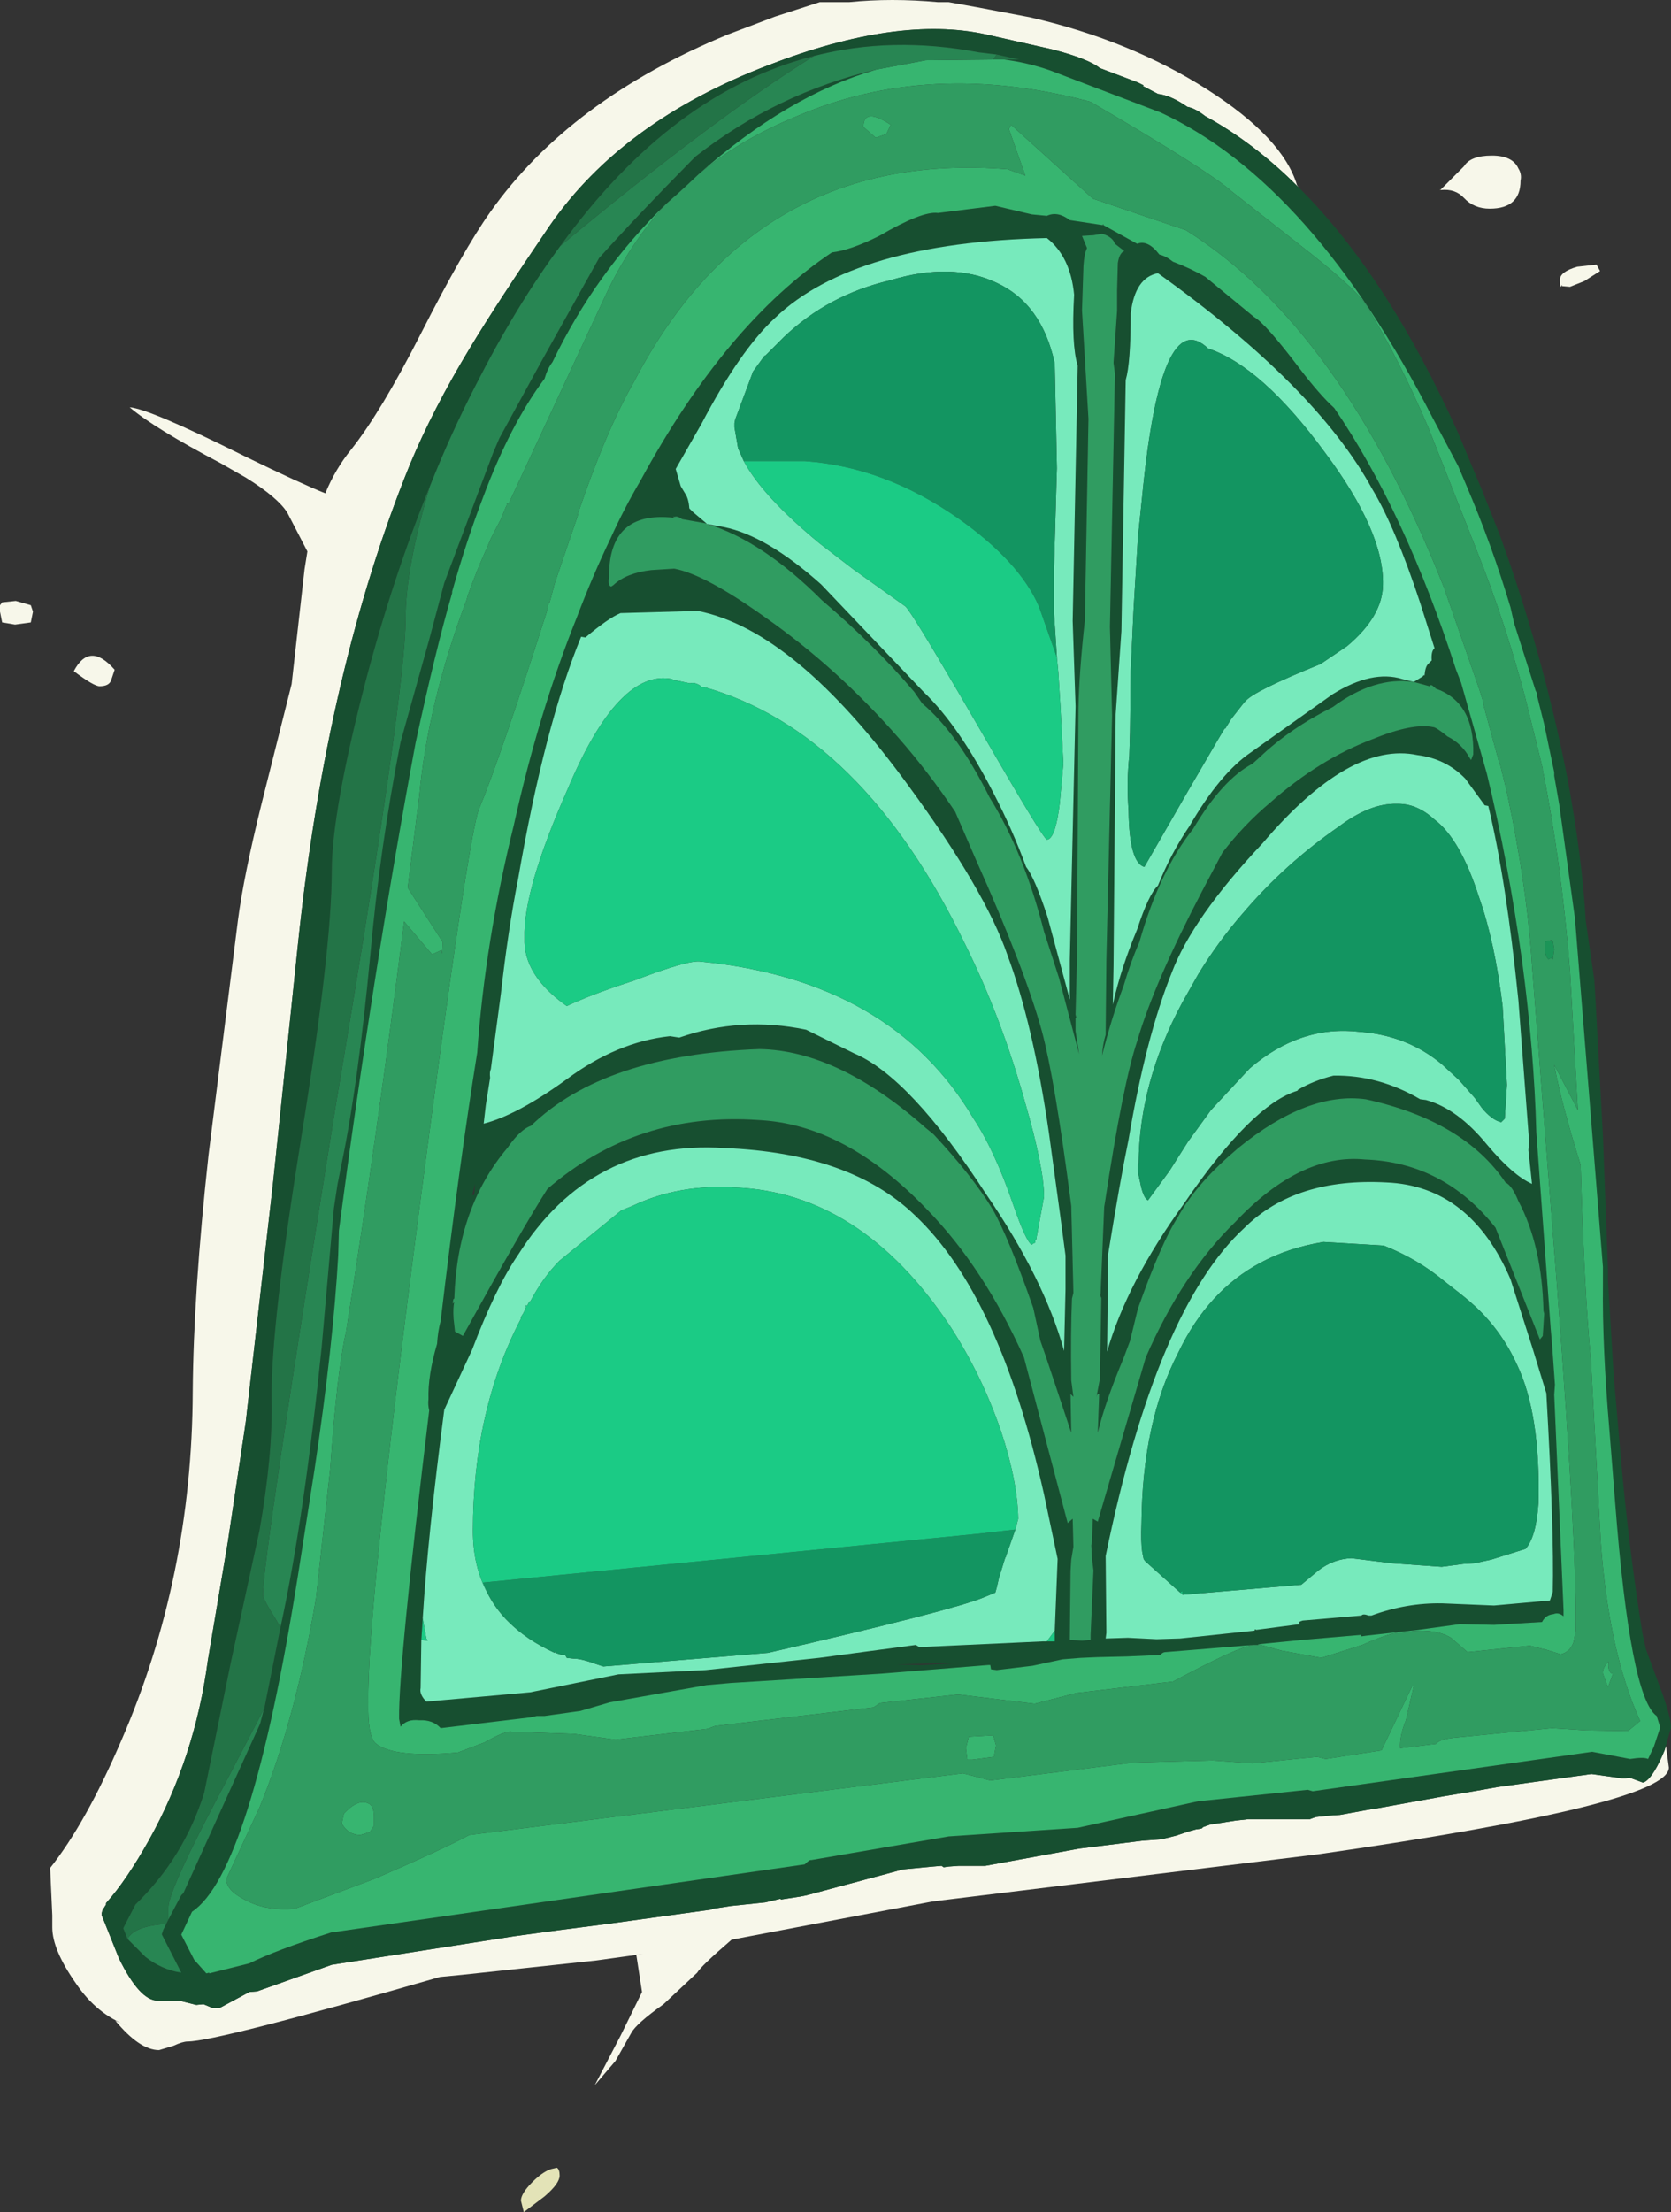 <?xml version="1.0" encoding="UTF-8" standalone="no"?>
<svg xmlns:ffdec="https://www.free-decompiler.com/flash" xmlns:xlink="http://www.w3.org/1999/xlink" ffdec:objectType="frame" height="154.25px" width="116.6px" xmlns="http://www.w3.org/2000/svg">
  <rect width="100%" height="100%" fill="#333333" stroke="none"/>
  <g transform="matrix(1.0, 0.0, 0.0, 1.0, 10.85, 2.1)">
    <use ffdec:characterId="292" height="154.25" transform="matrix(1.0, 0.0, 0.0, 1.0, -10.85, -2.1)" width="116.6" xlink:href="#shape0"/>
  </g>
  <defs>
    <g id="shape0" transform="matrix(1.0, 0.0, 0.0, 1.0, 10.85, 2.1)">
      <path d="M105.3 119.95 L105.4 119.65 105.6 121.15 Q105.6 123.7 81.1 127.2 L54.5 130.45 54.15 130.5 40.2 133.15 Q38.05 135.0 37.8 135.45 L35.45 137.65 Q33.55 139.0 33.2 139.65 L32.1 141.6 30.65 143.3 32.45 139.85 33.95 136.8 33.55 134.2 34.0 134.15 30.75 134.6 21.4 135.6 19.85 135.75 Q4.25 140.25 2.25 140.25 1.9 140.25 1.25 140.55 L0.25 140.85 Q-1.1 140.85 -2.8 138.8 L-1.95 139.15 Q-4.1 138.35 -5.55 136.2 -7.2 133.85 -7.2 132.3 L-7.2 131.45 -7.35 128.15 Q-4.85 125.0 -2.4 119.3 2.55 107.95 2.6 94.95 2.65 88.05 3.7 78.45 L5.75 62.1 Q6.15 59.0 7.4 53.95 L9.5 45.6 10.4 37.6 10.6 36.35 9.2 33.65 Q8.55 32.6 6.3 31.2 L4.55 30.2 Q-0.1 27.75 -1.8 26.3 -0.45 26.4 6.0 29.6 L6.3 29.75 Q10.1 31.6 11.85 32.3 12.55 30.6 13.65 29.25 15.75 26.6 18.5 21.2 21.5 15.3 23.35 12.7 28.9 4.85 39.95 0.3 L43.25 -0.95 46.35 -1.95 48.4 -1.95 Q51.35 -2.25 54.6 -1.95 L55.35 -1.95 57.3 -1.6 61.0 -0.9 Q68.0 0.7 73.4 4.15 78.65 7.5 79.65 10.8 L79.75 10.95 Q76.65 7.85 73.25 6.0 72.55 5.45 72.0 5.35 70.85 4.55 69.95 4.45 L68.9 3.9 68.95 3.85 68.55 3.65 65.9 2.65 Q65.1 2.0 62.6 1.35 L57.95 0.3 Q51.8 -1.05 42.75 2.45 32.55 6.35 27.5 13.65 23.85 19.0 21.95 22.15 19.35 26.45 17.75 30.3 11.95 44.55 9.95 63.65 L8.2 80.4 6.3 97.05 5.05 105.4 3.65 113.7 Q2.75 120.45 -0.45 126.2 -2.05 129.05 -3.45 130.6 L-3.45 130.7 -3.7 131.1 -3.75 131.3 -3.75 131.45 -2.55 134.45 Q-1.1 137.4 0.15 137.4 L1.65 137.4 2.85 137.7 3.35 137.65 3.95 137.9 4.5 137.9 6.55 136.8 7.1 136.75 12.3 134.9 25.1 132.9 28.05 132.5 31.55 132.05 38.8 131.05 38.85 131.0 40.15 130.8 42.55 130.55 43.6 130.3 43.65 130.35 44.95 130.15 45.45 130.05 48.25 129.3 51.05 128.55 52.15 128.25 54.25 128.05 54.85 128.0 55.0 128.1 55.35 128.05 56.05 128.0 57.9 128.0 64.45 126.8 68.85 126.25 70.25 126.15 70.4 126.1 71.2 125.9 72.1 125.6 72.65 125.45 72.7 125.45 73.0 125.4 73.1 125.3 73.65 125.1 73.75 125.1 75.35 124.85 76.25 124.75 78.45 124.75 80.55 124.75 80.95 124.6 81.9 124.5 82.65 124.45 84.3 124.15 85.15 124.0 85.2 124.0 89.9 123.15 92.0 122.8 93.7 122.5 100.2 121.6 102.35 121.9 102.55 121.9 102.85 121.85 103.8 122.2 Q104.4 122.0 105.15 120.3 L105.3 119.95 M89.7 11.1 L91.3 9.5 Q91.75 8.75 93.25 8.75 94.7 8.75 95.1 9.65 95.35 10.05 95.25 10.5 95.25 12.45 93.1 12.45 92.0 12.45 91.3 11.7 90.7 11.05 89.7 11.15 L89.7 11.1 M98.15 17.75 Q98.0 18.15 98.0 17.4 98.0 16.85 99.2 16.5 L100.55 16.35 100.8 16.8 99.7 17.5 98.7 17.9 98.15 17.85 98.15 17.75 M-10.85 40.1 L-10.7 39.9 -9.75 39.8 -8.7 40.1 -8.55 40.55 -8.7 41.3 -9.8 41.45 -10.7 41.3 -10.85 40.55 -10.85 40.1 M-3.9 45.75 Q-4.3 45.75 -5.7 44.7 -4.6 42.6 -2.85 44.6 L-3.1 45.35 Q-3.25 45.75 -3.9 45.75" fill="#f7f7ea" fill-rule="evenodd" stroke="none"/>
      <path d="M89.7 11.15 L89.6 11.15 89.7 11.1 89.7 11.15 M28.2 149.6 Q28.2 150.15 27.15 151.05 L25.7 152.15 25.5 151.35 Q25.5 150.85 26.3 150.05 27.15 149.2 27.8 149.1 L28.0 149.05 Q28.2 149.15 28.2 149.6" fill="#e3e3b7" fill-rule="evenodd" stroke="none"/>
      <path d="M79.75 10.95 Q85.95 17.1 90.9 28.1 L92.55 32.05 93.8 35.2 Q96.8 43.45 98.5 52.05 99.55 57.65 99.8 62.1 L100.4 66.25 100.45 67.05 101.0 77.1 101.35 86.4 101.35 87.2 101.75 93.8 102.25 99.55 Q102.8 105.85 103.75 111.75 L104.0 112.9 105.15 116.0 Q105.75 117.7 105.75 118.35 L105.3 119.95 105.15 120.3 Q104.4 122.0 103.8 122.2 L102.85 121.85 102.55 121.9 102.35 121.9 100.2 121.6 93.7 122.5 92.0 122.8 89.9 123.15 85.2 124.0 85.15 124.0 84.3 124.15 82.65 124.45 81.9 124.5 80.95 124.6 80.55 124.75 78.45 124.75 76.25 124.75 75.35 124.85 73.75 125.1 73.65 125.1 73.1 125.3 73.0 125.4 72.7 125.45 72.65 125.45 72.1 125.6 71.2 125.9 70.4 126.1 70.25 126.15 68.85 126.25 64.45 126.8 57.9 128.0 56.05 128.0 55.35 128.05 55.0 128.1 54.85 128.0 54.25 128.05 52.15 128.25 51.05 128.55 48.25 129.3 45.45 130.05 44.95 130.15 43.65 130.35 43.6 130.3 42.55 130.55 40.15 130.8 38.85 131.0 38.8 131.05 31.55 132.05 28.05 132.5 25.1 132.9 12.3 134.9 7.1 136.75 6.55 136.8 4.5 137.9 3.95 137.9 3.35 137.65 2.85 137.7 1.65 137.4 0.15 137.4 Q-1.1 137.4 -2.55 134.45 L-3.75 131.45 -3.75 131.3 -3.7 131.1 -3.45 130.7 -3.45 130.6 Q-2.05 129.05 -0.45 126.2 2.75 120.45 3.65 113.7 L5.05 105.4 6.3 97.05 8.2 80.4 9.95 63.65 Q11.95 44.55 17.75 30.3 19.35 26.45 21.95 22.15 23.85 19.0 27.5 13.65 32.55 6.35 42.75 2.45 51.8 -1.05 57.95 0.3 L62.6 1.35 Q65.1 2.0 65.9 2.65 L68.55 3.65 68.95 3.85 68.9 3.9 69.95 4.45 Q70.85 4.55 72.0 5.35 72.55 5.45 73.25 6.0 76.65 7.85 79.75 10.95 M35.65 12.1 Q30.7 16.9 27.7 23.15 27.35 23.6 27.15 24.3 24.75 27.5 22.85 32.6 21.7 35.6 20.7 39.15 L20.7 39.25 Q19.55 43.2 18.15 49.7 15.15 65.8 12.8 83.7 L12.75 85.45 Q12.4 91.7 11.1 100.35 L9.95 107.7 Q6.65 128.5 2.55 131.2 L1.8 132.8 2.7 134.55 3.55 135.5 3.75 135.45 3.75 135.5 6.55 134.8 Q8.35 133.9 12.25 132.65 L45.3 127.9 Q45.65 127.55 45.75 127.6 L55.35 125.95 64.35 125.35 72.75 123.5 80.4 122.7 80.75 122.8 100.25 120.05 102.9 120.55 Q103.85 120.4 104.15 120.55 L104.55 119.7 105.0 118.35 104.75 117.55 Q102.9 116.25 101.85 102.65 L101.45 97.6 Q100.95 91.75 101.0 87.5 L101.0 86.25 99.05 61.95 97.95 54.0 97.6 52.0 97.6 51.9 97.6 51.75 96.9 48.4 96.4 46.4 96.4 46.25 96.3 46.05 94.8 41.35 94.55 40.25 Q93.25 35.9 91.45 31.7 L90.9 30.4 89.15 27.1 Q80.7 10.65 70.15 5.75 L62.4 2.8 Q60.8 2.25 59.2 2.05 L60.25 2.05 58.7 1.7 57.45 1.55 Q51.4 0.4 45.95 1.8 36.05 4.3 28.25 15.05 25.15 19.25 22.35 24.75 20.6 28.15 19.15 31.8 16.55 38.2 14.65 45.45 12.3 54.5 12.3 58.65 12.3 64.05 10.15 77.35 8.05 90.35 8.1 95.4 8.2 99.3 7.25 104.65 L5.25 113.85 3.4 122.9 Q2.0 127.4 -1.4 130.7 L-2.25 132.35 -1.95 133.1 -0.7 134.35 Q0.45 135.25 1.8 135.45 L1.6 135.05 0.45 132.8 0.45 132.75 0.5 132.6 0.55 132.45 0.75 132.05 0.9 131.75 1.4 130.8 1.8 130.05 1.85 130.0 1.95 129.9 7.3 118.1 7.6 116.95 7.6 117.0 7.8 116.0 8.75 111.25 Q10.4 103.6 11.6 91.8 L12.45 82.15 12.7 80.5 13.0 79.0 Q14.15 73.45 15.0 64.4 15.65 57.1 17.1 49.65 L19.1 42.5 20.15 38.55 23.55 29.5 24.0 28.45 26.9 23.15 30.95 15.9 Q33.6 12.95 37.35 9.15 L37.7 8.8 Q43.35 4.4 50.3 2.75 44.1 4.55 37.9 10.05 L37.1 10.8 36.5 11.35 35.65 12.1 M87.8 45.45 L88.45 45.05 Q88.45 44.95 88.55 45.0 88.6 44.4 88.8 44.2 L89.05 43.95 Q89.0 43.3 89.25 43.1 L88.25 39.95 Q86.5 34.65 84.9 32.0 81.0 24.85 69.95 16.95 68.35 17.25 68.05 19.75 68.05 23.2 67.7 24.4 L67.4 41.9 67.0 47.7 66.85 65.25 66.8 67.95 Q67.35 65.45 68.5 62.7 69.3 60.25 69.95 59.65 70.85 57.4 72.15 55.5 74.3 51.8 76.45 50.35 L82.15 46.3 Q84.9 44.6 87.0 45.25 L87.8 45.45 Q85.05 45.05 82.15 47.2 79.15 48.7 77.05 50.7 L76.55 51.15 Q74.45 52.25 72.4 55.7 70.05 58.65 68.65 63.6 68.05 64.95 67.55 66.65 66.7 68.9 66.05 71.5 66.1 70.7 66.3 70.05 L66.35 64.9 66.75 47.8 66.6 41.6 66.95 23.95 66.85 23.2 67.1 19.55 67.1 18.15 67.15 16.25 Q67.25 15.55 67.6 15.4 L66.95 14.9 66.85 14.7 Q66.6 14.35 66.05 14.2 L65.45 14.3 64.65 14.35 65.0 15.2 Q64.8 15.6 64.75 16.45 L64.65 19.55 65.1 27.1 64.85 41.15 Q64.45 44.75 64.4 47.3 L64.3 64.7 64.2 68.65 64.25 68.85 64.2 68.9 64.2 69.8 64.45 71.4 63.05 66.1 62.0 62.85 Q60.6 57.35 58.2 53.5 55.95 49.0 53.5 46.95 L52.95 46.15 Q50.2 42.9 46.5 39.75 42.4 35.65 38.55 34.45 L39.65 34.65 Q42.65 35.25 46.45 38.65 L53.6 46.15 Q56.1 48.55 58.5 53.25 59.8 55.75 60.75 58.35 61.35 59.1 62.25 61.85 L63.8 67.6 63.8 64.8 64.2 47.15 64.0 41.2 64.35 23.4 Q63.9 21.95 64.1 18.45 63.85 15.8 62.2 14.5 48.75 14.8 43.25 20.05 40.8 22.3 38.1 27.45 L36.3 30.6 36.65 31.8 36.95 32.3 Q37.2 32.65 37.25 33.35 L37.5 33.6 38.45 34.4 36.75 34.1 Q36.4 33.85 36.2 33.95 L36.15 33.9 36.15 34.0 Q31.6 33.5 31.65 38.15 31.55 38.75 31.8 38.8 L31.95 38.7 Q32.85 37.85 34.6 37.65 L36.2 37.55 Q38.35 37.95 42.55 40.95 47.55 44.45 51.85 49.35 53.95 51.75 55.8 54.5 L57.25 57.85 Q60.65 65.45 61.85 69.8 62.75 73.15 63.85 81.6 L63.9 82.0 64.05 88.05 63.95 88.45 Q63.85 90.9 63.9 94.15 L64.05 95.3 63.85 95.1 63.9 97.8 62.15 92.55 61.75 91.4 61.25 89.1 Q59.5 84.1 58.4 82.2 57.0 79.9 54.3 77.0 L53.75 76.55 Q47.65 71.15 42.15 71.05 31.3 71.45 26.2 76.4 25.45 76.65 24.55 77.95 21.05 82.1 20.85 88.45 20.75 88.45 20.75 88.8 L20.85 88.7 Q20.75 89.05 20.8 89.85 L20.9 90.75 21.45 91.05 Q25.65 83.45 27.35 80.8 33.6 75.4 42.1 76.0 48.15 76.3 53.85 82.25 57.8 86.3 60.6 92.55 L63.65 104.1 64.0 103.8 64.05 105.75 63.9 106.65 63.85 107.45 63.8 112.1 63.8 112.25 64.65 112.3 65.25 112.25 65.25 111.9 65.45 107.4 65.35 106.6 65.3 105.65 65.35 105.4 65.4 103.8 65.75 104.0 69.1 92.55 Q71.65 86.7 75.35 83.1 79.9 78.3 84.4 78.75 89.9 78.95 93.5 83.5 L96.6 91.3 96.8 91.05 96.85 90.3 96.9 89.5 96.85 89.3 Q96.75 84.75 95.1 81.65 94.65 80.55 94.2 80.35 91.3 76.05 84.45 74.55 80.4 74.0 75.55 77.95 L75.15 78.3 Q72.55 80.55 71.35 82.75 70.2 84.5 68.55 89.15 L68.0 91.4 67.55 92.6 Q66.25 95.7 65.75 97.8 L65.85 95.1 Q65.7 95.05 65.65 95.35 L65.9 94.05 66.0 88.4 Q65.9 88.25 65.95 88.1 L66.2 82.05 66.25 81.75 Q67.5 73.5 68.5 70.5 69.7 66.4 73.05 60.0 L74.45 57.35 Q75.95 55.4 77.8 53.85 81.2 50.85 84.9 49.45 87.7 48.3 89.15 48.6 89.35 48.6 90.15 49.25 91.15 49.75 91.7 50.75 L91.8 50.9 91.95 50.5 Q92.05 46.85 89.3 45.9 L89.3 45.85 89.25 45.85 Q89.0 45.55 88.9 45.75 L87.8 45.45 M76.6 112.6 L70.45 113.1 Q70.3 113.1 70.1 113.3 L67.8 113.4 65.7 113.45 64.55 113.5 63.3 113.6 61.2 114.05 58.7 114.35 58.3 114.3 58.25 114.0 58.1 114.0 50.65 114.6 40.15 115.25 38.45 115.4 31.7 116.6 29.65 117.2 27.15 117.55 26.6 117.55 26.15 117.65 19.9 118.4 Q19.35 117.8 18.4 117.85 17.55 117.75 17.1 118.3 L17.0 117.75 Q16.95 114.0 19.1 96.25 19.0 95.85 19.05 95.45 19.0 93.8 19.65 91.6 19.7 90.75 19.9 90.0 21.2 79.05 22.45 71.3 23.0 63.55 25.0 55.45 26.75 47.55 29.4 40.95 30.5 38.05 31.75 35.45 32.7 33.35 33.85 31.4 39.8 20.45 47.2 15.5 48.5 15.35 50.5 14.35 53.5 12.6 54.6 12.75 L58.6 12.25 61.15 12.85 62.2 12.95 Q62.95 12.6 63.8 13.25 L66.1 13.6 Q66.1 13.45 66.15 13.6 L68.5 14.9 Q69.25 14.6 70.05 15.65 70.5 15.75 71.0 16.15 72.2 16.6 73.25 17.2 L76.65 20.0 Q77.45 20.45 79.8 23.55 81.25 25.45 82.25 26.35 87.2 33.6 90.75 44.6 L91.1 45.5 92.9 51.85 Q94.4 58.05 95.35 64.85 96.2 71.2 96.35 76.85 L97.35 90.5 97.45 91.65 97.65 94.45 97.6 95.15 98.25 110.15 98.25 110.6 Q97.9 110.3 97.55 110.45 97.0 110.5 96.75 111.0 L93.4 111.2 91.0 111.15 88.1 111.55 84.5 111.95 84.15 112.0 84.1 111.9 80.0 112.25 76.95 112.55 76.95 112.6 76.75 112.6 76.65 112.6 76.6 112.6 M92.75 54.05 L91.4 52.2 Q90.05 50.8 88.05 50.55 83.35 49.55 77.25 56.7 72.35 61.9 70.9 65.75 69.1 70.25 67.9 77.35 67.3 80.25 66.45 85.5 L66.45 87.85 66.4 92.15 Q67.8 87.3 71.75 81.85 76.5 74.9 79.7 73.95 L79.7 73.9 Q80.8 73.25 82.2 72.9 85.35 72.85 88.25 74.55 L88.65 74.6 Q90.85 75.2 92.9 77.7 94.7 79.85 96.05 80.45 L95.95 79.5 95.8 78.1 95.85 77.5 95.1 67.65 Q94.25 59.25 93.0 54.1 L92.75 54.05 M96.25 83.65 L96.25 84.05 96.3 84.3 96.25 83.65 M96.1 91.95 L94.55 87.1 Q91.75 80.6 85.9 80.35 79.55 80.0 76.0 83.5 69.85 89.15 66.3 106.4 L66.35 111.75 66.3 112.15 67.85 112.1 69.85 112.2 71.5 112.15 76.7 111.6 Q76.7 111.45 76.8 111.55 L79.85 111.15 Q79.75 111.0 79.9 110.95 L80.05 110.9 84.15 110.55 Q84.25 110.4 84.65 110.55 L84.85 110.55 Q87.3 109.65 89.8 109.7 L93.4 109.85 97.3 109.5 97.5 108.9 Q97.6 104.65 97.05 95.05 L96.1 91.95 M29.7 42.3 Q27.15 48.5 25.3 59.2 24.6 62.75 24.1 67.2 L23.4 72.45 Q23.3 72.65 23.35 73.05 L23.05 74.95 22.9 76.25 Q25.25 75.65 28.7 73.15 32.2 70.55 35.9 70.15 L36.55 70.25 Q40.85 68.75 45.4 69.7 L48.75 71.35 Q52.65 73.0 57.95 81.15 62.0 87.05 63.4 92.1 L63.5 87.8 63.5 85.45 63.4 84.7 63.15 82.8 62.35 76.95 Q61.25 69.35 59.45 64.5 57.9 60.0 52.55 52.7 44.65 41.85 37.85 40.5 L32.45 40.65 Q31.6 41.0 30.0 42.35 L29.7 42.3 M22.3 80.45 L22.1 81.25 22.25 81.2 22.3 80.45 M62.75 111.6 L62.95 106.6 62.0 102.1 Q58.9 88.2 53.0 82.65 48.5 78.3 39.7 77.95 30.4 77.35 25.3 85.4 23.75 87.65 22.1 92.0 L20.15 96.2 Q19.0 105.0 18.65 110.7 L18.65 110.75 18.55 112.25 18.5 115.6 Q18.4 116.05 18.9 116.55 L26.15 115.9 32.3 114.65 38.4 114.35 46.3 113.5 53.05 112.6 53.3 112.75 61.95 112.35 62.2 112.35 62.75 112.35 62.75 112.15 62.75 111.6 M53.45 114.0 L51.7 113.95 56.35 113.85 53.45 114.0" fill="#174f30" fill-rule="evenodd" stroke="none"/>
      <path d="M59.2 2.05 Q60.8 2.25 62.4 2.8 L70.15 5.75 Q80.7 10.65 89.15 27.1 L90.9 30.4 91.45 31.7 Q93.25 35.9 94.55 40.25 L94.8 41.35 96.3 46.05 96.4 46.25 96.4 46.4 96.9 48.4 97.6 51.75 97.6 51.9 97.6 52.0 97.95 54.0 99.05 61.95 101.0 86.25 101.0 87.5 Q100.95 91.75 101.45 97.6 L101.85 102.65 Q102.9 116.25 104.75 117.55 L105.0 118.35 104.55 119.7 104.15 120.55 Q103.85 120.4 102.9 120.55 L100.25 120.05 80.75 122.8 80.4 122.7 72.75 123.5 64.35 125.35 55.35 125.95 45.75 127.6 Q45.65 127.55 45.3 127.9 L12.25 132.65 Q8.35 133.9 6.55 134.8 L3.75 135.5 3.75 135.45 3.55 135.5 2.7 134.55 1.8 132.8 2.55 131.2 Q6.65 128.5 9.95 107.7 L11.1 100.35 Q12.4 91.7 12.75 85.45 L12.8 83.7 Q15.15 65.8 18.15 49.7 19.55 43.2 20.7 39.25 L20.7 39.15 Q21.7 35.6 22.85 32.6 24.75 27.5 27.15 24.3 27.35 23.6 27.7 23.15 30.7 16.9 35.65 12.1 33.1 14.85 31.4 18.5 L24.65 33.0 Q24.5 32.9 24.5 33.15 L24.45 33.25 24.1 34.1 23.4 35.45 23.15 36.05 Q22.4 37.7 21.8 39.4 L21.7 39.75 Q19.0 46.95 18.4 53.45 L17.6 59.8 20.05 63.6 Q20.0 64.8 19.95 64.15 L19.3 64.45 17.35 62.15 Q15.5 76.85 13.3 90.75 12.65 93.65 12.2 100.25 L11.2 109.35 Q9.75 117.9 7.25 123.95 L4.95 128.9 Q4.9 129.7 6.3 130.4 7.7 131.15 9.7 131.0 L15.3 128.9 Q20.05 126.85 21.9 125.85 L56.35 121.55 58.25 122.05 68.25 120.8 73.75 120.65 76.55 120.85 81.05 120.4 81.65 120.55 85.55 119.95 87.7 115.45 87.8 115.45 87.25 117.85 Q86.8 118.95 86.85 119.8 L89.35 119.5 Q89.6 119.15 90.8 119.05 L97.45 118.4 99.8 118.55 102.75 118.6 103.6 117.9 103.55 117.8 Q101.4 113.0 100.85 105.45 L100.15 92.6 Q99.7 88.0 99.45 79.3 L99.45 79.15 Q98.1 74.85 97.6 72.15 L99.25 75.3 98.7 65.6 Q98.1 58.05 96.8 51.6 L96.8 51.5 95.9 47.85 95.55 46.45 Q94.15 41.2 92.2 36.3 L88.85 27.8 Q86.75 22.85 84.4 19.05 83.55 17.85 79.75 14.9 L75.1 11.25 Q73.55 9.85 65.25 5.0 54.0 2.0 44.65 6.05 40.75 7.65 37.9 10.05 44.1 4.55 50.3 2.75 L53.75 2.1 58.45 2.05 59.2 2.05 M76.95 112.55 L80.0 112.25 84.1 111.9 84.15 112.0 84.5 111.95 88.1 111.55 91.0 111.15 93.4 111.2 96.75 111.0 Q97.0 110.5 97.55 110.45 97.9 110.3 98.25 110.6 L98.25 110.15 97.6 95.15 97.65 94.45 97.45 91.65 97.35 90.5 96.35 76.85 Q96.2 71.2 95.35 64.85 94.4 58.05 92.9 51.85 L91.1 45.5 90.75 44.6 Q87.2 33.6 82.25 26.35 81.25 25.45 79.8 23.55 77.45 20.45 76.65 20.0 L73.25 17.2 Q72.2 16.6 71.0 16.15 70.5 15.75 70.05 15.65 69.25 14.6 68.5 14.9 L66.15 13.6 Q66.1 13.45 66.1 13.6 L63.8 13.25 Q62.95 12.6 62.2 12.95 L61.15 12.85 58.6 12.25 54.6 12.75 Q53.5 12.6 50.5 14.35 48.5 15.35 47.2 15.5 39.8 20.45 33.85 31.4 32.7 33.35 31.75 35.45 30.5 38.05 29.4 40.95 26.75 47.55 25.0 55.45 23.0 63.55 22.45 71.3 21.2 79.05 19.9 90.0 19.7 90.75 19.65 91.6 19.0 93.8 19.05 95.45 19.0 95.85 19.1 96.25 16.95 114.0 17.0 117.75 L17.1 118.3 Q17.55 117.75 18.4 117.85 19.35 117.8 19.9 118.4 L26.15 117.65 26.6 117.55 27.15 117.55 29.65 117.2 31.7 116.6 38.45 115.4 40.15 115.25 50.65 114.6 58.1 114.0 58.25 114.0 58.3 114.3 58.7 114.35 61.2 114.05 63.3 113.6 64.55 113.5 65.7 113.45 67.8 113.4 70.1 113.3 Q70.3 113.1 70.45 113.1 L76.6 112.6 Q75.6 112.7 71.0 115.15 L64.25 115.95 61.35 116.7 56.0 116.05 50.55 116.65 50.1 116.95 39.05 118.25 38.5 118.45 32.1 119.2 29.2 118.8 24.85 118.65 Q24.45 118.55 22.95 119.4 L21.1 120.1 Q16.6 120.5 15.35 119.45 14.8 118.9 14.85 116.6 14.75 110.3 18.35 82.65 21.85 55.85 22.6 54.25 24.0 50.9 27.4 40.25 27.35 40.05 27.45 40.05 27.4 39.85 27.5 39.9 L27.6 39.55 27.85 38.6 29.45 33.9 29.5 33.65 Q31.45 27.9 33.4 24.5 41.85 8.3 59.45 9.7 L60.7 10.15 59.55 6.9 59.7 6.6 65.4 11.75 71.9 13.95 Q82.75 20.75 89.9 38.85 L92.35 45.9 92.65 46.85 92.65 47.0 93.75 51.05 93.85 51.3 94.3 53.15 Q95.7 59.7 96.05 65.2 L97.8 87.65 Q99.2 106.0 99.1 111.6 L98.95 112.4 Q98.7 113.1 98.05 113.25 L97.1 112.95 95.9 112.65 91.55 113.1 90.4 112.1 Q89.15 111.35 86.95 111.75 86.35 111.65 84.2 112.6 L81.35 113.5 78.6 113.0 76.95 112.55 M51.0 7.25 L50.25 7.5 49.4 6.75 Q49.4 5.35 51.3 6.6 L51.0 7.25 M58.45 118.9 L58.65 119.6 58.5 120.4 57.0 120.6 56.65 120.6 56.55 119.8 56.75 119.0 58.45 118.9 M15.25 124.6 L15.25 125.2 14.95 125.65 14.3 125.85 Q13.45 125.85 13.0 125.05 L13.15 124.35 Q14.15 123.3 14.85 123.65 15.25 123.8 15.25 124.6 M101.7 114.6 L101.35 115.55 101.0 114.6 Q100.95 114.2 101.4 113.75 101.3 114.25 101.55 114.55 L101.7 114.6" fill="#37b570" fill-rule="evenodd" stroke="none"/>
      <path d="M87.8 45.45 L87.0 45.25 Q84.9 44.6 82.15 46.3 L76.45 50.35 Q74.3 51.8 72.15 55.5 70.85 57.4 69.95 59.65 69.3 60.25 68.5 62.7 67.35 65.45 66.8 67.95 L66.85 65.25 67.0 47.7 67.4 41.9 67.7 24.4 Q68.05 23.2 68.05 19.75 68.35 17.25 69.95 16.95 81.0 24.85 84.9 32.0 86.5 34.65 88.25 39.95 L89.25 43.1 Q89.0 43.3 89.05 43.95 L88.8 44.2 Q88.6 44.4 88.55 45.0 88.45 44.95 88.45 45.05 L87.8 45.45 M38.45 34.4 L37.5 33.6 37.25 33.35 Q37.2 32.65 36.95 32.3 L36.65 31.8 36.3 30.6 38.1 27.45 Q40.8 22.3 43.25 20.05 48.75 14.8 62.2 14.5 63.85 15.8 64.1 18.45 63.9 21.95 64.35 23.4 L64.0 41.2 64.2 47.15 63.8 64.8 63.8 67.6 62.25 61.85 Q61.35 59.1 60.75 58.35 59.8 55.75 58.5 53.25 56.1 48.55 53.6 46.15 L46.45 38.65 Q42.65 35.25 39.65 34.65 L38.55 34.45 38.45 34.45 38.45 34.4 M83.15 42.95 Q85.6 40.9 85.65 38.7 85.75 35.0 81.6 29.45 77.2 23.45 73.45 22.2 70.15 19.05 68.85 32.5 L68.55 35.4 68.25 40.35 68.05 44.65 68.0 48.95 67.95 50.6 Q67.75 52.4 67.9 54.45 67.95 58.05 69.0 58.35 L72.05 53.05 74.15 49.45 74.6 48.7 74.65 48.7 75.05 48.05 75.95 46.9 76.05 46.8 Q76.6 46.1 81.3 44.2 L83.15 42.95 M92.75 54.05 L93.0 54.1 Q94.25 59.25 95.1 67.65 L95.85 77.5 95.8 78.1 95.95 79.5 96.05 80.45 Q94.7 79.85 92.9 77.7 90.85 75.2 88.65 74.6 L88.25 74.55 Q85.35 72.85 82.2 72.9 80.8 73.25 79.7 73.9 L79.7 73.95 Q76.5 74.9 71.75 81.85 67.8 87.3 66.4 92.15 L66.45 87.85 66.45 85.5 Q67.3 80.25 67.9 77.35 69.1 70.25 70.9 65.75 72.35 61.9 77.25 56.7 83.35 49.55 88.05 50.55 90.05 50.8 91.4 52.2 L92.75 54.05 M89.25 55.05 Q88.0 53.9 86.6 53.95 84.75 53.9 82.55 55.55 78.8 58.15 75.9 61.55 74.15 63.55 72.75 65.85 L71.65 67.8 Q68.65 73.35 68.6 79.0 68.45 79.3 68.7 80.3 68.9 81.4 69.25 81.6 L70.75 79.55 72.05 77.5 73.65 75.3 76.35 72.4 Q79.9 69.35 84.05 69.85 87.35 70.1 89.75 72.1 L90.95 73.2 92.05 74.45 92.55 75.15 Q93.25 76.0 93.9 76.15 L94.15 75.9 94.3 73.55 94.0 68.05 Q93.45 63.55 92.35 60.45 91.05 56.4 89.25 55.05 M71.65 109.05 L71.65 109.1 71.7 109.1 79.95 108.4 81.15 107.4 Q82.2 106.6 83.45 106.55 L86.25 106.9 89.75 107.15 91.25 106.95 92.05 106.9 93.2 106.65 95.6 105.9 Q96.35 105.05 96.5 102.7 96.65 96.5 95.0 93.05 93.95 90.75 92.15 89.05 L91.65 88.6 91.1 88.15 89.95 87.25 Q88.1 85.7 85.7 84.75 L81.5 84.5 Q79.05 84.9 77.1 85.95 73.45 87.9 71.4 92.15 L71.35 92.25 Q68.85 97.1 68.8 104.15 68.75 105.4 68.85 106.1 L68.95 106.6 69.05 106.75 71.5 108.95 71.65 109.05 M96.1 91.95 L97.05 95.05 Q97.6 104.65 97.5 108.9 L97.3 109.5 93.4 109.85 89.8 109.7 Q87.3 109.65 84.85 110.55 L84.65 110.55 Q84.25 110.4 84.15 110.55 L80.05 110.9 79.9 110.95 Q79.75 111.0 79.85 111.15 L76.8 111.55 Q76.7 111.45 76.7 111.6 L71.5 112.15 69.85 112.2 67.85 112.1 66.3 112.15 66.35 111.75 66.3 106.4 Q69.85 89.15 76.0 83.5 79.55 80.0 85.9 80.35 91.75 80.6 94.55 87.1 L96.1 91.95 M62.9 43.75 L62.7 40.7 62.7 37.45 62.85 32.2 62.9 30.55 62.75 23.4 62.75 23.25 Q61.85 19.05 58.65 17.6 55.55 16.15 51.25 17.45 46.95 18.45 43.85 21.4 L42.55 22.7 42.5 22.7 41.7 23.8 40.45 27.15 40.4 27.4 40.4 27.45 40.4 27.7 40.65 29.15 41.05 30.05 Q42.35 32.5 46.35 35.8 L48.7 37.6 52.35 40.2 Q52.85 40.75 55.95 46.05 L57.7 49.05 Q61.85 56.25 62.2 56.45 62.8 56.4 63.1 53.9 L63.35 51.15 63.15 47.2 63.0 44.8 62.9 43.75 M29.7 42.3 L30.0 42.35 Q31.6 41.0 32.45 40.65 L37.85 40.5 Q44.65 41.85 52.55 52.7 57.9 60.0 59.45 64.5 61.25 69.35 62.35 76.95 L63.15 82.8 63.4 84.7 63.5 85.45 63.5 87.8 63.4 92.1 Q62.0 87.05 57.95 81.15 52.65 73.0 48.75 71.35 L45.4 69.7 Q40.85 68.75 36.55 70.25 L35.9 70.15 Q32.2 70.55 28.7 73.15 25.25 75.65 22.9 76.25 L23.05 74.95 23.35 73.05 Q23.3 72.65 23.4 72.45 L24.1 67.2 Q24.6 62.75 25.3 59.2 27.15 48.5 29.7 42.3 M60.0 104.55 L60.2 103.8 Q60.15 101.15 59.0 97.7 57.65 93.75 55.4 90.3 49.2 81.05 40.45 80.7 36.5 80.45 33.25 82.0 L32.5 82.3 28.2 85.8 Q27.05 86.95 26.15 88.65 L26.1 88.65 26.0 88.8 25.95 88.95 Q25.8 88.85 25.85 89.05 L25.8 89.2 25.7 89.4 25.65 89.5 25.55 89.65 25.5 89.75 25.5 89.85 Q22.15 96.25 22.15 104.65 22.15 107.1 23.15 108.95 23.65 109.95 24.45 110.8 L24.65 111.0 Q25.9 112.25 27.85 113.15 27.85 112.95 27.9 113.15 L28.2 113.25 28.45 113.3 Q28.55 113.2 28.7 113.5 L29.15 113.55 Q29.7 113.55 30.65 113.9 L31.25 114.1 42.75 113.15 Q55.55 110.2 57.75 109.3 L58.6 108.95 58.7 108.6 58.85 107.95 59.25 106.65 59.3 106.5 59.35 106.45 59.35 106.4 60.0 104.55 M37.3 45.55 L36.35 45.35 36.2 45.35 36.05 45.25 Q32.3 44.5 28.75 52.95 25.65 59.95 25.75 63.3 25.65 65.9 28.7 68.05 29.95 67.45 32.1 66.7 L33.45 66.25 Q37.25 64.8 38.05 64.95 51.35 66.25 57.05 75.85 58.55 78.1 59.85 81.9 60.75 84.5 61.15 84.7 61.2 84.6 61.4 84.55 61.35 84.35 61.45 84.35 L62.0 81.35 Q62.0 79.35 60.7 74.85 59.05 68.9 56.5 63.75 49.3 48.9 38.25 45.8 L38.2 45.8 38.1 45.8 38.0 45.7 Q37.6 45.45 37.3 45.55 M18.65 110.75 L18.65 110.7 Q19.0 105.0 20.15 96.2 L22.1 92.0 Q23.75 87.65 25.3 85.4 30.4 77.35 39.7 77.95 48.5 78.3 53.0 82.65 58.9 88.2 62.0 102.1 L62.95 106.6 62.75 111.6 62.2 112.35 61.95 112.35 53.3 112.75 53.05 112.6 46.3 113.5 38.4 114.35 32.3 114.65 26.15 115.9 18.9 116.55 Q18.4 116.05 18.5 115.6 L18.55 112.25 19.0 112.3 18.9 112.15 18.65 110.75" fill="#77eabc" fill-rule="evenodd" stroke="none"/>
      <path d="M83.15 42.95 L81.3 44.2 Q76.6 46.1 76.05 46.8 L75.95 46.9 75.05 48.05 74.65 48.7 74.6 48.7 74.15 49.45 72.05 53.05 69.0 58.35 Q67.95 58.05 67.9 54.45 67.75 52.4 67.95 50.6 L68.0 48.95 68.05 44.65 68.25 40.35 68.55 35.4 68.85 32.5 Q70.15 19.05 73.45 22.2 77.2 23.45 81.6 29.45 85.75 35.0 85.65 38.7 85.6 40.9 83.15 42.95 M89.25 55.05 Q91.05 56.4 92.35 60.45 93.45 63.55 94.0 68.05 L94.3 73.55 94.15 75.9 93.9 76.15 Q93.25 76.0 92.55 75.15 L92.05 74.45 90.95 73.2 89.75 72.1 Q87.35 70.1 84.05 69.85 79.9 69.35 76.35 72.4 L73.65 75.3 72.05 77.5 70.75 79.55 69.25 81.6 Q68.9 81.4 68.7 80.3 68.45 79.3 68.6 79.0 68.65 73.35 71.65 67.8 L72.75 65.85 Q74.15 63.55 75.9 61.55 78.8 58.15 82.55 55.55 84.75 53.9 86.6 53.95 88.0 53.9 89.25 55.05 M71.5 108.95 L69.05 106.75 68.95 106.6 68.85 106.1 Q68.75 105.4 68.8 104.15 68.85 97.1 71.35 92.25 L71.4 92.15 Q73.45 87.9 77.1 85.95 79.05 84.9 81.5 84.5 L85.7 84.75 Q88.1 85.7 89.95 87.25 L91.1 88.15 91.65 88.6 92.15 89.05 Q93.95 90.75 95.0 93.05 96.65 96.5 96.5 102.7 96.35 105.05 95.6 105.9 L93.2 106.65 92.05 106.9 91.25 106.95 89.75 107.15 86.25 106.9 83.45 106.55 Q82.2 106.6 81.15 107.4 L79.95 108.4 71.7 109.1 71.65 109.1 71.65 109.05 71.65 108.85 71.5 108.95 M41.05 30.05 L40.65 29.15 40.4 27.7 40.4 27.45 40.4 27.4 40.45 27.15 41.7 23.8 42.5 22.7 42.55 22.7 43.85 21.4 Q46.95 18.45 51.25 17.45 55.55 16.15 58.65 17.6 61.85 19.05 62.75 23.25 L62.75 23.4 62.9 30.55 62.85 32.2 62.7 37.45 62.7 40.7 62.9 43.75 61.65 40.2 Q60.3 37.05 55.95 34.0 50.85 30.45 45.3 30.05 L41.05 30.05 M60.0 104.55 L59.35 106.4 59.35 106.45 59.3 106.5 59.25 106.65 58.85 107.95 58.7 108.6 58.6 108.95 57.75 109.3 Q55.55 110.2 42.75 113.15 L31.25 114.1 30.65 113.9 Q29.7 113.55 29.15 113.55 L28.7 113.5 Q28.55 113.2 28.45 113.3 L28.2 113.25 27.9 113.15 Q27.85 112.95 27.85 113.15 25.9 112.25 24.65 111.0 L24.45 110.8 Q23.65 109.95 23.15 108.95 L22.85 108.25 23.35 108.2 57.35 104.85 60.0 104.55" fill="#139561" fill-rule="evenodd" stroke="none"/>
      <path d="M35.65 12.1 L36.5 11.35 37.1 10.8 37.9 10.05 Q40.75 7.65 44.65 6.05 54.0 2.0 65.25 5.0 73.55 9.85 75.1 11.25 L79.75 14.9 Q83.55 17.85 84.4 19.05 86.75 22.85 88.85 27.8 L92.2 36.3 Q94.15 41.2 95.55 46.45 L95.9 47.85 96.8 51.5 96.8 51.6 Q98.1 58.05 98.7 65.6 L99.25 75.3 97.6 72.15 Q98.1 74.85 99.45 79.15 L99.45 79.3 Q99.7 88.0 100.15 92.6 L100.85 105.45 Q101.4 113.0 103.55 117.8 L103.6 117.9 102.75 118.6 99.8 118.55 97.45 118.4 90.8 119.05 Q89.6 119.15 89.35 119.5 L86.85 119.8 Q86.8 118.95 87.25 117.85 L87.8 115.45 87.7 115.45 85.55 119.95 81.65 120.55 81.05 120.4 76.55 120.85 73.75 120.65 68.25 120.8 58.25 122.05 56.35 121.55 21.9 125.85 Q20.05 126.85 15.3 128.9 L9.7 131.0 Q7.7 131.15 6.3 130.4 4.9 129.7 4.95 128.9 L7.25 123.95 Q9.75 117.9 11.2 109.35 L12.2 100.25 Q12.65 93.65 13.3 90.75 15.5 76.85 17.35 62.15 L19.3 64.45 19.95 64.15 Q20.0 64.8 20.05 63.6 L17.6 59.8 18.4 53.45 Q19.0 46.95 21.7 39.75 L21.8 39.4 Q22.4 37.7 23.15 36.05 L23.4 35.45 24.1 34.1 24.45 33.25 24.5 33.15 Q24.5 32.9 24.65 33.0 L31.4 18.5 Q33.1 14.85 35.65 12.1 M87.8 45.45 L88.9 45.75 Q89.0 45.55 89.25 45.85 L89.3 45.85 89.3 45.9 Q92.05 46.85 91.95 50.5 L91.8 50.9 91.7 50.75 Q91.15 49.75 90.15 49.25 89.35 48.6 89.15 48.6 87.7 48.3 84.9 49.45 81.2 50.85 77.8 53.85 75.95 55.4 74.45 57.35 L73.05 60.0 Q69.7 66.4 68.5 70.5 67.5 73.5 66.25 81.75 L66.2 82.05 65.95 88.1 Q65.9 88.25 66.0 88.4 L65.9 94.05 65.65 95.35 Q65.7 95.05 65.85 95.1 L65.75 97.8 Q66.25 95.7 67.55 92.6 L68.0 91.4 68.55 89.15 Q70.2 84.5 71.35 82.75 72.55 80.55 75.15 78.3 L75.55 77.95 Q80.4 74.0 84.45 74.55 91.3 76.05 94.2 80.35 94.65 80.55 95.1 81.65 96.75 84.75 96.85 89.3 L96.9 89.5 96.85 90.3 96.8 91.05 96.6 91.3 93.5 83.5 Q89.9 78.95 84.4 78.75 79.9 78.3 75.35 83.1 71.65 86.7 69.1 92.55 L65.75 104.0 65.4 103.8 65.35 105.4 65.3 105.65 65.35 106.6 65.45 107.4 65.25 111.9 65.25 112.25 64.65 112.3 63.8 112.25 63.8 112.1 63.85 107.45 63.9 106.65 64.05 105.75 64.0 103.8 63.65 104.1 60.6 92.55 Q57.8 86.3 53.85 82.25 48.15 76.3 42.1 76.0 33.6 75.4 27.35 80.8 25.65 83.45 21.45 91.05 L20.9 90.75 20.8 89.85 Q20.75 89.05 20.85 88.7 L20.75 88.8 Q20.75 88.45 20.85 88.45 21.05 82.1 24.55 77.95 25.45 76.65 26.2 76.4 31.3 71.45 42.15 71.05 47.65 71.15 53.75 76.55 L54.3 77.0 Q57.0 79.9 58.4 82.2 59.5 84.1 61.25 89.1 L61.75 91.4 62.15 92.55 63.9 97.8 63.85 95.1 64.05 95.3 63.9 94.15 Q63.85 90.9 63.95 88.45 L64.05 88.05 63.9 82.0 63.85 81.6 Q62.75 73.15 61.85 69.8 60.65 65.45 57.25 57.85 L55.8 54.5 Q53.95 51.75 51.85 49.35 47.55 44.45 42.55 40.95 38.35 37.95 36.2 37.55 L34.6 37.65 Q32.85 37.85 31.95 38.7 L31.8 38.8 Q31.55 38.75 31.65 38.15 31.6 33.5 36.15 34.0 L36.15 33.9 36.2 33.95 Q36.4 33.85 36.75 34.1 L38.45 34.4 38.45 34.45 38.55 34.45 Q42.4 35.65 46.5 39.75 50.2 42.9 52.95 46.15 L53.5 46.95 Q55.95 49.0 58.2 53.5 60.6 57.35 62.0 62.85 L63.05 66.1 64.45 71.4 64.2 69.8 64.2 68.9 64.25 68.85 64.2 68.65 64.3 64.7 64.4 47.3 Q64.45 44.75 64.85 41.15 L65.1 27.1 64.65 19.55 64.75 16.45 Q64.8 15.6 65.0 15.2 L64.65 14.35 65.45 14.3 66.05 14.2 Q66.6 14.35 66.85 14.7 L66.95 14.9 67.6 15.4 Q67.25 15.55 67.15 16.25 L67.1 18.15 67.1 19.55 66.85 23.2 66.95 23.95 66.6 41.6 66.75 47.8 66.35 64.9 66.3 70.05 Q66.1 70.7 66.05 71.5 66.7 68.9 67.55 66.65 68.05 64.95 68.65 63.6 70.05 58.65 72.4 55.7 74.45 52.25 76.55 51.15 L77.05 50.7 Q79.15 48.7 82.15 47.2 85.05 45.05 87.8 45.45 M76.6 112.6 L76.65 112.6 76.75 112.6 76.95 112.6 76.95 112.55 78.6 113.0 81.35 113.5 84.2 112.6 Q86.35 111.65 86.95 111.75 89.15 111.35 90.4 112.1 L91.55 113.1 95.9 112.65 97.1 112.95 98.05 113.25 Q98.7 113.1 98.95 112.4 L99.1 111.6 Q99.2 106.0 97.8 87.65 L96.05 65.2 Q95.7 59.7 94.3 53.15 L93.85 51.3 93.75 51.05 92.65 47.0 92.65 46.85 92.35 45.9 89.9 38.85 Q82.75 20.75 71.9 13.95 L65.4 11.75 59.7 6.6 59.55 6.9 60.7 10.15 59.45 9.7 Q41.85 8.3 33.4 24.5 31.45 27.9 29.5 33.65 L29.45 33.9 27.85 38.6 27.6 39.55 27.5 39.9 Q27.4 39.85 27.45 40.05 27.35 40.05 27.4 40.25 24.0 50.9 22.6 54.25 21.85 55.85 18.35 82.65 14.75 110.3 14.85 116.6 14.8 118.9 15.35 119.45 16.6 120.5 21.1 120.1 L22.95 119.4 Q24.45 118.55 24.85 118.65 L29.2 118.8 32.1 119.2 38.5 118.45 39.05 118.25 50.1 116.95 50.55 116.65 56.0 116.05 61.35 116.7 64.25 115.95 71.0 115.15 Q75.6 112.7 76.6 112.6 M96.95 63.55 L96.95 64.05 Q96.95 64.55 97.2 64.8 97.4 64.65 97.5 64.8 L97.6 64.1 97.5 63.5 97.4 63.45 96.95 63.55 M51.0 7.25 L51.3 6.6 Q49.4 5.35 49.4 6.75 L50.25 7.5 51.0 7.25 M58.45 118.9 L56.75 119.0 56.55 119.8 56.65 120.6 57.0 120.6 58.5 120.4 58.65 119.6 58.45 118.9 M15.25 124.6 Q15.25 123.8 14.85 123.65 14.15 123.3 13.15 124.35 L13.0 125.05 Q13.45 125.85 14.3 125.85 L14.95 125.65 15.25 125.2 15.25 124.6 M101.7 114.6 L101.55 114.55 Q101.3 114.25 101.4 113.75 100.95 114.2 101.0 114.6 L101.35 115.55 101.7 114.6" fill="#309c61" fill-rule="evenodd" stroke="none"/>
      <path d="M96.95 63.55 L97.4 63.45 97.5 63.5 97.6 64.1 97.5 64.8 Q97.4 64.65 97.2 64.8 96.95 64.55 96.95 64.05 L96.95 63.55" fill="#1c9558" fill-rule="evenodd" stroke="none"/>
      <path d="M50.3 2.75 Q43.35 4.4 37.7 8.8 L37.35 9.15 Q33.6 12.95 30.95 15.9 L26.9 23.15 24.0 28.45 23.55 29.5 20.15 38.55 19.1 42.5 17.1 49.65 Q15.65 57.1 15.0 64.4 14.15 73.45 13.0 79.0 L12.7 80.5 12.45 82.15 11.6 91.8 Q10.4 103.6 8.75 111.25 L8.7 111.35 8.45 110.9 Q7.5 109.4 7.5 109.1 7.5 106.45 12.6 74.85 17.45 46.2 17.45 41.05 17.45 37.5 19.15 31.8 20.6 28.15 22.35 24.75 25.15 19.25 28.25 15.05 38.95 6.15 45.95 1.8 51.4 0.4 57.45 1.55 L58.7 1.7 58.45 2.05 53.75 2.1 50.3 2.75 M7.6 117.0 L7.6 116.95 7.3 118.1 1.95 129.9 1.85 130.0 1.8 130.05 1.4 130.8 0.9 131.75 0.9 130.9 Q0.9 129.65 5.15 121.7 L7.6 117.0 M0.75 132.05 L0.55 132.45 0.5 132.6 0.45 132.75 0.45 132.8 1.6 135.05 1.8 135.45 Q0.45 135.25 -0.7 134.35 L-1.95 133.1 Q-1.5 132.2 0.75 132.05" fill="#288653" fill-rule="evenodd" stroke="none"/>
      <path d="M8.75 111.25 L7.8 116.0 7.6 117.0 5.15 121.7 Q0.9 129.65 0.9 130.9 L0.9 131.75 0.75 132.05 Q-1.5 132.2 -1.95 133.1 L-2.25 132.35 -1.4 130.7 Q2.0 127.4 3.4 122.9 L5.25 113.85 7.25 104.65 Q8.2 99.3 8.1 95.4 8.05 90.35 10.15 77.35 12.3 64.05 12.3 58.65 12.3 54.5 14.65 45.45 16.55 38.2 19.15 31.8 17.45 37.5 17.45 41.05 17.45 46.2 12.6 74.85 7.5 106.45 7.5 109.1 7.5 109.4 8.45 110.9 L8.7 111.35 8.75 111.25 M28.25 15.05 Q36.05 4.3 45.95 1.8 38.95 6.15 28.25 15.05 M58.7 1.7 L60.25 2.05 59.2 2.05 58.45 2.05 58.7 1.7" fill="#237447" fill-rule="evenodd" stroke="none"/>
      <path d="M71.5 108.95 L71.65 108.85 71.65 109.05 71.5 108.95 M62.9 43.75 L63.0 44.8 63.15 47.2 63.35 51.15 63.1 53.9 Q62.8 56.4 62.2 56.45 61.85 56.25 57.7 49.05 L55.95 46.05 Q52.85 40.75 52.35 40.2 L48.7 37.6 46.35 35.8 Q42.35 32.5 41.05 30.05 L45.3 30.05 Q50.85 30.45 55.95 34.0 60.3 37.05 61.65 40.2 L62.9 43.75 M37.3 45.55 Q37.6 45.45 38.0 45.7 L38.1 45.8 38.2 45.8 38.25 45.8 Q49.3 48.9 56.5 63.75 59.05 68.9 60.7 74.85 62.0 79.35 62.0 81.35 L61.45 84.35 Q61.35 84.35 61.4 84.55 61.2 84.6 61.15 84.7 60.75 84.5 59.85 81.9 58.55 78.1 57.05 75.85 51.35 66.25 38.05 64.95 37.25 64.8 33.45 66.25 L32.1 66.7 Q29.95 67.45 28.7 68.05 25.65 65.9 25.75 63.3 25.65 59.95 28.75 52.95 32.3 44.5 36.05 45.25 L36.2 45.35 36.35 45.35 37.3 45.55 M23.15 108.95 Q22.15 107.1 22.15 104.65 22.15 96.25 25.5 89.85 L25.5 89.75 25.55 89.65 25.65 89.5 25.7 89.4 25.8 89.2 25.85 89.05 Q25.8 88.85 25.95 88.95 L26.0 88.8 26.1 88.65 26.15 88.65 Q27.05 86.95 28.2 85.8 L32.5 82.3 33.25 82.0 Q36.5 80.45 40.45 80.7 49.2 81.05 55.4 90.3 57.65 93.75 59.0 97.7 60.15 101.15 60.2 103.8 L60.0 104.55 57.35 104.85 23.35 108.2 22.85 108.25 23.15 108.95 M18.65 110.75 L18.9 112.15 19.0 112.3 18.55 112.25 18.65 110.75 M62.2 112.35 L62.75 111.6 62.75 112.15 62.75 112.35 62.2 112.35" fill="#1bcb85" fill-rule="evenodd" stroke="none"/>
    </g>
  </defs>
</svg>
